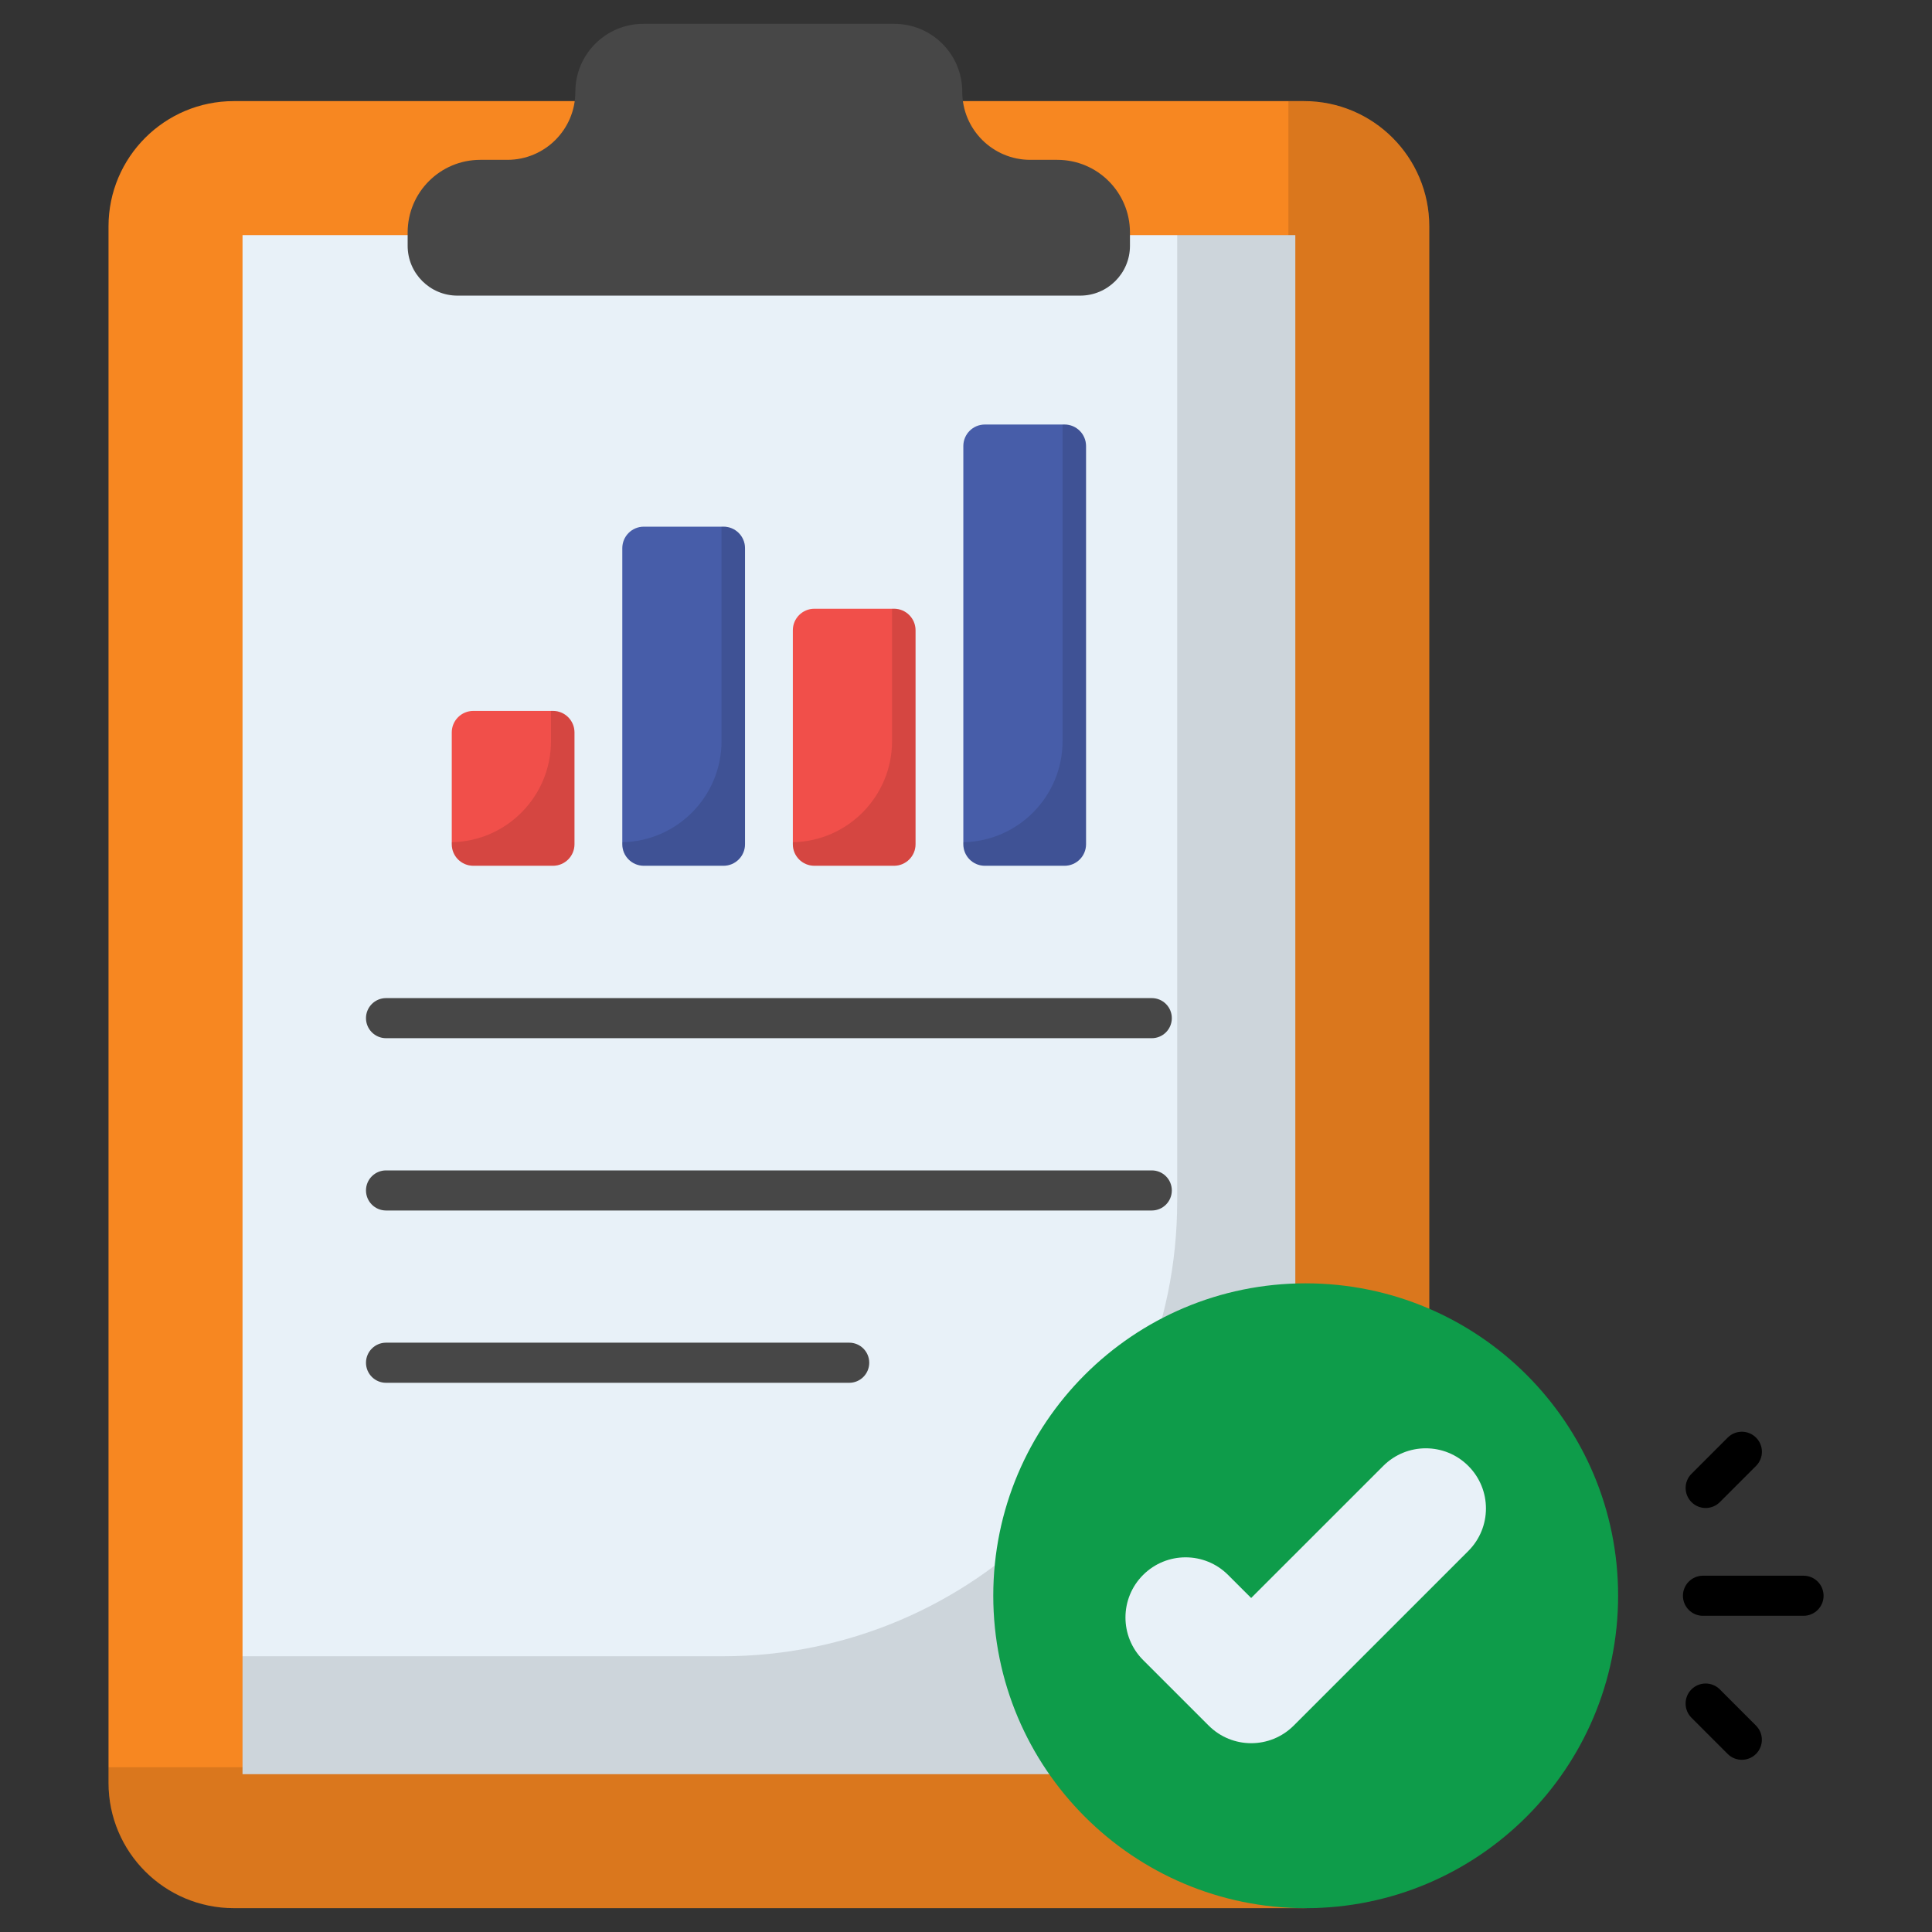 <svg width="60" height="60" viewBox="0 0 60 60" fill="none" xmlns="http://www.w3.org/2000/svg">
<rect x="0" y="0" width="60" height="60" fill="#333333" stroke="none"/>
<path d="M44.388 7.031V55.368C44.388 57.517 42.646 59.259 40.497 59.259H7.261C5.112 59.259 3.37 57.517 3.37 55.368V7.031C3.37 4.882 5.112 3.14 7.261 3.14H40.497C42.646 3.14 44.388 4.882 44.388 7.031Z" fill="#F78721"/>
<path opacity="0.12" d="M44.39 7.034V55.37C44.39 57.519 42.642 59.26 40.5 59.26H7.258C5.109 59.26 3.368 57.519 3.368 55.37V54.883H17.897C30.112 54.883 40.013 44.982 40.013 32.767V3.144H40.5C42.642 3.144 44.39 4.884 44.39 7.034Z" fill="black"/>
<path d="M7.532 7.302H40.227V55.098H7.532V7.302Z" fill="#E8F1F8"/>
<path opacity="0.12" d="M40.228 7.299V55.098H7.53V51.437H22.432C30.233 51.437 36.559 45.104 36.559 37.302V7.299H40.228Z" fill="black"/>
<path d="M35.092 7.22V7.633C35.092 8.488 34.399 9.181 33.544 9.181H14.208C13.353 9.181 12.66 8.488 12.66 7.633V7.22C12.66 5.974 13.67 4.964 14.916 4.964H15.756C16.923 4.964 17.868 4.018 17.868 2.852C17.868 1.685 18.814 0.74 19.98 0.74H27.772C28.939 0.74 29.884 1.685 29.884 2.852C29.884 4.018 30.83 4.964 31.997 4.964H32.837C34.083 4.964 35.092 5.974 35.092 7.22Z" fill="#474747"/>
<path d="M17.841 22.746V26.218C17.841 26.588 17.542 26.887 17.172 26.887H14.699C14.33 26.887 14.03 26.588 14.03 26.218V22.746C14.03 22.377 14.33 22.078 14.699 22.078H17.172C17.542 22.078 17.841 22.377 17.841 22.746Z" fill="#F14F4A"/>
<path opacity="0.12" d="M17.84 22.745V26.218C17.84 26.588 17.542 26.887 17.172 26.887H14.699C14.329 26.887 14.03 26.588 14.03 26.218V26.156C15.737 26.125 17.112 24.73 17.112 23.014V22.077H17.172C17.542 22.076 17.84 22.377 17.84 22.745Z" fill="black"/>
<path d="M23.137 17.024V26.218C23.137 26.588 22.838 26.887 22.468 26.887H19.995C19.625 26.887 19.326 26.588 19.326 26.218V17.024C19.326 16.655 19.625 16.356 19.995 16.356H22.468C22.838 16.356 23.137 16.655 23.137 17.024Z" fill="#475DA9"/>
<path opacity="0.12" d="M23.136 17.023V26.218C23.136 26.588 22.838 26.887 22.468 26.887H19.995C19.625 26.887 19.326 26.588 19.326 26.218V26.156C21.033 26.125 22.408 24.73 22.408 23.014V16.355H22.468C22.838 16.355 23.136 16.655 23.136 17.023Z" fill="black"/>
<path d="M28.433 19.574V26.218C28.433 26.588 28.134 26.887 27.764 26.887H25.291C24.921 26.887 24.622 26.588 24.622 26.218V19.574C24.622 19.205 24.921 18.905 25.291 18.905H27.764C28.134 18.905 28.433 19.205 28.433 19.574Z" fill="#F14F4A"/>
<path opacity="0.12" d="M28.432 19.573V26.218C28.432 26.588 28.134 26.887 27.764 26.887H25.291C24.921 26.887 24.622 26.588 24.622 26.218V26.156C26.329 26.125 27.704 24.73 27.704 23.014V18.904H27.764C28.134 18.904 28.432 19.205 28.432 19.573Z" fill="black"/>
<path d="M33.728 13.852V26.218C33.728 26.588 33.428 26.887 33.059 26.887H30.585C30.216 26.887 29.917 26.588 29.917 26.218V13.852C29.917 13.483 30.216 13.184 30.585 13.184H33.059C33.428 13.184 33.728 13.483 33.728 13.852Z" fill="#475DA9"/>
<path opacity="0.12" d="M33.727 13.851V26.218C33.727 26.588 33.429 26.887 33.059 26.887H30.585C30.216 26.887 29.917 26.588 29.917 26.218V26.156C31.624 26.125 32.999 24.73 32.999 23.014V13.182H33.059C33.429 13.182 33.727 13.483 33.727 13.851Z" fill="black"/>
<path d="M35.77 32.242H11.989C11.645 32.242 11.366 31.963 11.366 31.619C11.366 31.276 11.645 30.997 11.989 30.997H35.77C36.114 30.997 36.392 31.276 36.392 31.619C36.392 31.963 36.114 32.242 35.77 32.242Z" fill="#474747"/>
<path d="M35.77 37.593H11.989C11.645 37.593 11.366 37.314 11.366 36.97C11.366 36.626 11.645 36.348 11.989 36.348H35.77C36.114 36.348 36.392 36.626 36.392 36.97C36.392 37.314 36.114 37.593 35.77 37.593Z" fill="#474747"/>
<path d="M26.373 42.944H11.989C11.645 42.944 11.366 42.665 11.366 42.321C11.366 41.977 11.645 41.698 11.989 41.698H26.373C26.717 41.698 26.995 41.977 26.995 42.321C26.995 42.665 26.717 42.944 26.373 42.944Z" fill="#474747"/>
<path d="M50.252 49.554C50.252 54.916 45.908 59.26 40.546 59.26C35.191 59.26 30.847 54.916 30.847 49.554C30.847 44.199 35.191 39.855 40.546 39.855C45.908 39.855 50.252 44.199 50.252 49.554Z" fill="#0E9C4A"/>
<path d="M37.536 53.589L35.499 51.553C34.77 50.823 34.77 49.641 35.499 48.912C36.229 48.182 37.411 48.182 38.14 48.912L38.856 49.627L42.959 45.525C43.689 44.796 44.871 44.796 45.6 45.526C46.33 46.255 46.33 47.437 45.6 48.167L40.177 53.59C39.447 54.319 38.266 54.319 37.536 53.589Z" fill="#E8F1F8"/>
<path d="M56.01 50.18L52.887 50.18C52.543 50.18 52.265 49.901 52.265 49.557C52.265 49.214 52.544 48.935 52.887 48.935L56.01 48.935C56.355 48.935 56.633 49.214 56.633 49.558C56.633 49.901 56.354 50.18 56.01 50.18Z" fill="black"/>
<path d="M52.531 46.65C52.288 46.407 52.288 46.012 52.531 45.77L53.655 44.646C53.898 44.403 54.292 44.403 54.535 44.646C54.779 44.889 54.779 45.283 54.535 45.526L53.411 46.65C53.168 46.893 52.774 46.893 52.531 46.65Z" fill="black"/>
<path d="M53.654 54.47L52.53 53.346C52.287 53.102 52.287 52.708 52.53 52.465C52.773 52.222 53.167 52.222 53.41 52.465L54.534 53.59C54.777 53.833 54.777 54.227 54.534 54.47C54.291 54.713 53.897 54.713 53.654 54.47Z" fill="black"/>
</svg>
